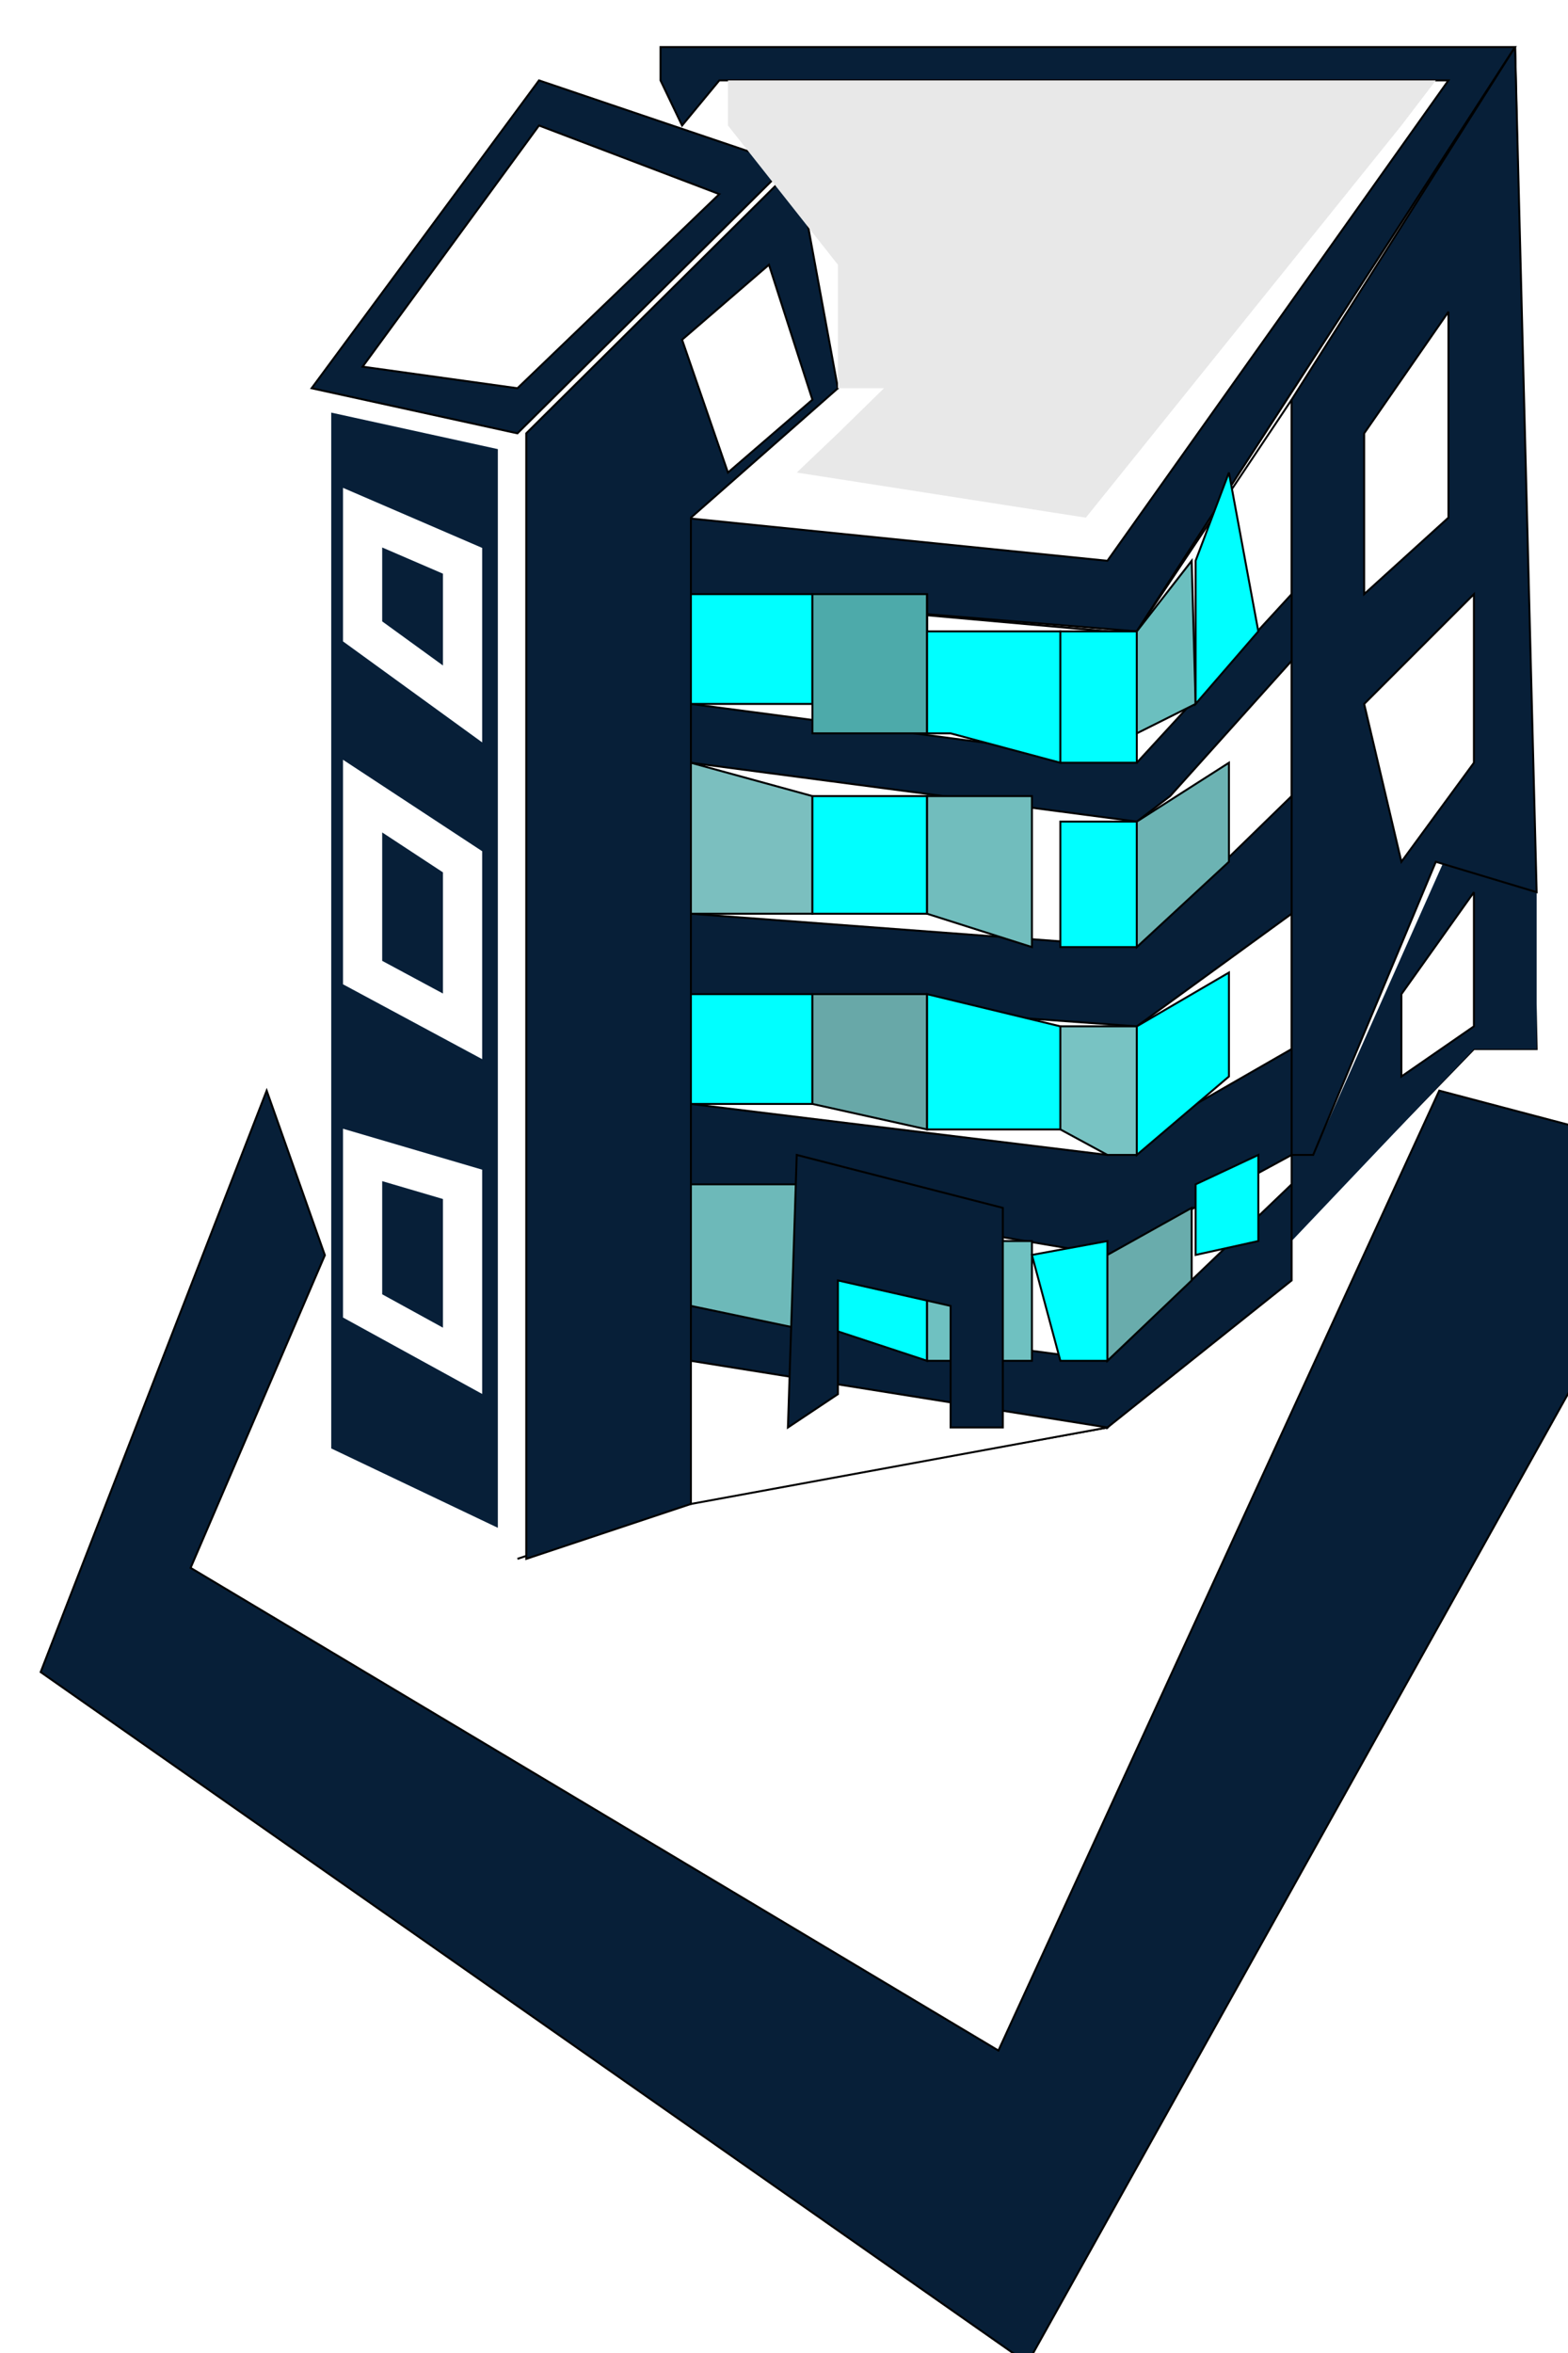 <?xml version="1.0" encoding="UTF-8" standalone="no"?><!-- Generator: Gravit.io --><svg xmlns="http://www.w3.org/2000/svg" xmlns:xlink="http://www.w3.org/1999/xlink" style="isolation:isolate" viewBox="0 0 800 1200" width="800pt" height="1200pt"><defs><clipPath id="_clipPath_ASjp17DdrnQ9C82m23qnOgTou7Bzoryg"><rect width="800" height="1200"/></clipPath></defs><g clip-path="url(#_clipPath_ASjp17DdrnQ9C82m23qnOgTou7Bzoryg)"><path d=" M 159 745 L 264 795 L 264 221 L 159 198 L 159 745 Z " fill="rgb(7,31,56)" vector-effect="non-scaling-stroke" stroke-width="20" stroke="rgb(255,255,255)" stroke-linejoin="miter" stroke-linecap="square" stroke-miterlimit="3"/><path d=" M 185 264 L 236 286 L 236 359 L 185 322 L 185 264 Z " fill="rgb(7,31,56)" vector-effect="non-scaling-stroke" stroke-width="20" stroke="rgb(255,255,255)" stroke-linejoin="miter" stroke-linecap="square" stroke-miterlimit="3"/><path d=" M 185 406 L 236 439.5 L 236 523.422 L 185 496 L 185 406 Z " fill="rgb(7,31,56)" vector-effect="non-scaling-stroke" stroke-width="20" stroke="rgb(255,255,255)" stroke-linejoin="miter" stroke-linecap="square" stroke-miterlimit="3"/><path d=" M 185 589 L 236 604 L 236 694 L 185 666 L 185 589 Z " fill="rgb(7,31,56)" vector-effect="non-scaling-stroke" stroke-width="20" stroke="rgb(255,255,255)" stroke-linejoin="miter" stroke-linecap="square" stroke-miterlimit="3"/><path d=" M 402 84 L 264 221 L 159 198 L 275 41 L 402 84 Z " fill="rgb(7,31,56)" vector-effect="non-scaling-stroke" stroke-width="1" stroke="rgb(0,0,0)" stroke-linejoin="miter" stroke-linecap="square" stroke-miterlimit="3"/><path d=" M 264 795 L 348 767 L 348 303 L 565 322 L 565 728 L 348 767 L 348 303 L 348 767 L 264 795 Z " fill="rgb(255,255,255)" vector-effect="non-scaling-stroke" stroke-width="1" stroke="rgb(0,0,0)" stroke-linejoin="miter" stroke-linecap="square" stroke-miterlimit="3"/><path d=" M 580 322 L 773 24 L 337 24 L 337 41 L 348 64 L 367 41 L 739 41 L 565 286 L 348 264 L 348 303 L 580 322 Z " fill="rgb(7,31,56)" vector-effect="non-scaling-stroke" stroke-width="1" stroke="rgb(0,0,0)" stroke-linejoin="miter" stroke-linecap="square" stroke-miterlimit="3"/><path d=" M 752 535 L 565 728 L 565 337 L 580 337 L 580 322 L 773 24 L 784 535 L 752 535 Z " fill="rgb(255,255,255)" vector-effect="non-scaling-stroke" stroke-width="1" stroke="rgb(0,0,0)" stroke-linejoin="miter" stroke-linecap="square" stroke-miterlimit="3"/><path d=" M 406.5 84 L 427.5 198 L 352.5 264 L 352.5 767 L 268.5 795 L 268.5 221 L 406.5 84 Z " fill="rgb(7,31,56)" vector-effect="non-scaling-stroke" stroke-width="1" stroke="rgb(0,0,0)" stroke-linejoin="miter" stroke-linecap="square" stroke-miterlimit="3"/><path d=" M 348 173.247 L 392.333 135 L 414.5 203.845 L 371.398 241 L 348 173.247 Z " fill="rgb(255,255,255)" vector-effect="non-scaling-stroke" stroke-width="1" stroke="rgb(0,0,0)" stroke-linejoin="miter" stroke-linecap="square" stroke-miterlimit="3"/><path d=" M 275 64 L 185 187 L 264 198 L 367 99 L 275 64 Z " fill="rgb(255,255,255)" vector-effect="non-scaling-stroke" stroke-width="1" stroke="rgb(0,0,0)" stroke-linejoin="miter" stroke-linecap="square" stroke-miterlimit="3"/><path d=" M 20.75 852.737 L 524.24 1205.211 L 866.75 591.179 L 734.313 556.211 L 509.398 1045.759 L 97.244 799.586 L 165.746 640.134 L 136.062 556.211 L 20.75 852.737 Z " fill="rgb(7,31,56)" vector-effect="non-scaling-stroke" stroke-width="1" stroke="rgb(0,0,0)" stroke-linejoin="miter" stroke-linecap="square" stroke-miterlimit="3"/><defs><filter id="wKWUuinXj8GM6nubRehA4ZhG21CpWUfG" x="-200%" y="-200%" width="400%" height="400%" filterUnits="objectBoundingBox" color-interpolation-filters="sRGB"><feGaussianBlur xmlns="http://www.w3.org/2000/svg" in="SourceGraphic" stdDeviation="2.147"/><feOffset xmlns="http://www.w3.org/2000/svg" dx="0" dy="0" result="pf_100_offsetBlur"/><feFlood xmlns="http://www.w3.org/2000/svg" flood-color="#000000" flood-opacity="0.65"/><feComposite xmlns="http://www.w3.org/2000/svg" in2="pf_100_offsetBlur" operator="in" result="pf_100_dropShadow"/><feBlend xmlns="http://www.w3.org/2000/svg" in="SourceGraphic" in2="pf_100_dropShadow" mode="normal" result="_out_S0hkkTvQw6jCf5FDRiNdEZP3bF55VEix"/><feOffset xmlns="http://www.w3.org/2000/svg" in="_out_S0hkkTvQw6jCf5FDRiNdEZP3bF55VEix" dx="0" dy="0"/><feGaussianBlur xmlns="http://www.w3.org/2000/svg" stdDeviation="2.147" result="pf_101_offsetBlur"/><feComposite xmlns="http://www.w3.org/2000/svg" in="_out_S0hkkTvQw6jCf5FDRiNdEZP3bF55VEix" in2="pf_101_offsetBlur" result="pf_101_inverse" operator="out"/><feFlood xmlns="http://www.w3.org/2000/svg" flood-color="#000000" flood-opacity="0.5" result="pf_101_color"/><feComposite xmlns="http://www.w3.org/2000/svg" in="pf_101_color" in2="pf_101_inverse" operator="in" result="pf_101_shadow"/><feComposite xmlns="http://www.w3.org/2000/svg" in="pf_101_shadow" in2="_out_S0hkkTvQw6jCf5FDRiNdEZP3bF55VEix" operator="over" result="_out_LliMI5YspnUJY1Cb4Wauhh4BZZWC9IrQ"/><feOffset xmlns="http://www.w3.org/2000/svg" in="_out_LliMI5YspnUJY1Cb4Wauhh4BZZWC9IrQ" dx="0" dy="0"/><feGaussianBlur xmlns="http://www.w3.org/2000/svg" stdDeviation="2.147" result="pf_102_offsetBlur"/><feComposite xmlns="http://www.w3.org/2000/svg" in="_out_LliMI5YspnUJY1Cb4Wauhh4BZZWC9IrQ" in2="pf_102_offsetBlur" result="pf_102_inverse" operator="out"/><feFlood xmlns="http://www.w3.org/2000/svg" flood-color="#000000" flood-opacity="0.5" result="pf_102_color"/><feComposite xmlns="http://www.w3.org/2000/svg" in="pf_102_color" in2="pf_102_inverse" operator="in" result="pf_102_shadow"/><feComposite xmlns="http://www.w3.org/2000/svg" in="pf_102_shadow" in2="_out_LliMI5YspnUJY1Cb4Wauhh4BZZWC9IrQ" operator="over" result="_out_psz5gjovC6of5KZyaTMSHLwfQ39FoAl4"/><feMerge><feMergeNode in="_out_psz5gjovC6of5KZyaTMSHLwfQ39FoAl4"/></feMerge><feGaussianBlur xmlns="http://www.w3.org/2000/svg" stdDeviation="2.147"/></filter></defs><g filter="url(#wKWUuinXj8GM6nubRehA4ZhG21CpWUfG)"><path d=" M 371.398 64 L 371.398 41 L 732.563 41 L 715 64 L 554 264 L 406.5 241 L 427.5 221 L 451 198 L 427.5 198 L 427.5 135 L 371.398 64 Z " fill="rgb(232,232,232)"/></g><path d=" M 784 535 L 752 535 L 659 632.922 L 659 589 L 670 589 L 736.563 439.5 L 784 455" fill="rgb(7,31,56)"/><line x1="1070" y1="439.5" x2="1067" y2="439.5"/><path d=" M 352.5 303 L 565 322 L 580 322 L 659 203.845 L 659 604 L 627 666 L 565 728 L 352.5 767 L 352.5 303 Z " fill="rgb(255,255,255)" vector-effect="non-scaling-stroke" stroke-width="1" stroke="rgb(0,0,0)" stroke-linejoin="miter" stroke-linecap="square" stroke-miterlimit="3"/><path d=" M 773 24 L 659 203.845 L 659 589 L 670 589 L 732.563 439.5 L 784 455 L 773 24 Z " fill="rgb(7,31,56)" vector-effect="non-scaling-stroke" stroke-width="1" stroke="rgb(0,0,0)" stroke-linejoin="miter" stroke-linecap="square" stroke-miterlimit="3"/><path d=" M 696 221 L 739 159 L 739 264 L 696 303 L 696 221 Z " fill="rgb(255,255,255)" vector-effect="non-scaling-stroke" stroke-width="1" stroke="rgb(0,0,0)" stroke-linejoin="miter" stroke-linecap="square" stroke-miterlimit="3"/><path d=" M 352.5 359 L 580 389 L 659 303 L 659 337 L 597 406 L 580 419 L 352.5 389 L 352.5 359 Z " fill="rgb(7,31,56)" vector-effect="non-scaling-stroke" stroke-width="1" stroke="rgb(0,0,0)" stroke-linejoin="miter" stroke-linecap="square" stroke-miterlimit="3"/><path d=" M 352.5 466 L 580 483 L 659 406 L 659 466 L 580 523.422 L 352.5 507 L 352.5 466 Z " fill="rgb(7,31,56)" vector-effect="non-scaling-stroke" stroke-width="1" stroke="rgb(0,0,0)" stroke-linejoin="miter" stroke-linecap="square" stroke-miterlimit="3"/><path d=" M 352.5 563 L 565 589 L 659 535 L 659 589 L 565 640 L 352.5 604 L 352.5 563 Z " fill="rgb(7,31,56)" vector-effect="non-scaling-stroke" stroke-width="1" stroke="rgb(0,0,0)" stroke-linejoin="miter" stroke-linecap="square" stroke-miterlimit="3"/><path d=" M 352.5 666 L 565 694 L 659 604 L 659 653 L 565 728 L 352.5 694 L 352.5 666 Z " fill="rgb(7,31,56)" vector-effect="non-scaling-stroke" stroke-width="1" stroke="rgb(0,0,0)" stroke-linejoin="miter" stroke-linecap="square" stroke-miterlimit="3"/><path d=" M 696 359 L 752 303 L 752 389 L 715 439.5 L 696 359 Z " fill="rgb(255,255,255)" vector-effect="non-scaling-stroke" stroke-width="1" stroke="rgb(0,0,0)" stroke-linejoin="miter" stroke-linecap="square" stroke-miterlimit="3"/><path d=" M 715 507 L 752 455 L 752 523.422 L 715 549 L 715 507 Z " fill="rgb(255,255,255)" vector-effect="non-scaling-stroke" stroke-width="1" stroke="rgb(0,0,0)" stroke-linejoin="miter" stroke-linecap="square" stroke-miterlimit="3"/><path d=" M 352.5 303 L 414.5 303 L 414.5 359 L 352.5 359 L 352.5 303 Z " fill="rgb(0,255,255)" vector-effect="non-scaling-stroke" stroke-width="1" stroke="rgb(0,0,0)" stroke-linejoin="miter" stroke-linecap="square" stroke-miterlimit="3"/><path d=" M 473 374 L 414.5 374 L 414.5 303 L 427.5 303 L 473 303 L 473 374 Z " fill="rgb(77,170,170)" vector-effect="non-scaling-stroke" stroke-width="1" stroke="rgb(0,0,0)" stroke-linejoin="miter" stroke-linecap="square" stroke-miterlimit="3"/><path d=" M 541 389 L 485 374 L 473 374 L 473 303 L 473 322 L 541 322 L 541 389 Z " fill="rgb(0,255,255)" vector-effect="non-scaling-stroke" stroke-width="1" stroke="rgb(0,0,0)" stroke-linejoin="miter" stroke-linecap="square" stroke-miterlimit="3"/><path d=" M 580 322 L 580 389 L 541 389 L 541 322 L 580 322 Z " fill="rgb(0,255,255)" vector-effect="non-scaling-stroke" stroke-width="1" stroke="rgb(0,0,0)" stroke-linejoin="miter" stroke-linecap="square" stroke-miterlimit="3"/><path d=" M 608 286 L 610 359 L 580 374 L 580 322 L 608 286 Z " fill="rgb(107,191,191)" vector-effect="non-scaling-stroke" stroke-width="1" stroke="rgb(0,0,0)" stroke-linejoin="miter" stroke-linecap="square" stroke-miterlimit="3"/><path d=" M 627 241 L 642 322 L 610 359 L 610 286 L 627 241 Z " fill="rgb(0,255,255)" vector-effect="non-scaling-stroke" stroke-width="1" stroke="rgb(0,0,0)" stroke-linejoin="miter" stroke-linecap="square" stroke-miterlimit="3"/><path d=" M 352.5 389 L 352.5 466 L 392.333 466 L 414.5 466 L 414.5 406 L 352.5 389 Z " fill="rgb(123,191,191)" vector-effect="non-scaling-stroke" stroke-width="1" stroke="rgb(0,0,0)" stroke-linejoin="miter" stroke-linecap="square" stroke-miterlimit="3"/><path d=" M 473 406 L 473 466 L 414.5 466 L 414.5 406 L 473 406 Z " fill="rgb(0,255,255)" vector-effect="non-scaling-stroke" stroke-width="1" stroke="rgb(0,0,0)" stroke-linejoin="miter" stroke-linecap="square" stroke-miterlimit="3"/><path d=" M 526.49 406 L 526.49 483 L 473 466 L 473 406 L 526.49 406 Z " fill="rgb(113,189,189)" vector-effect="non-scaling-stroke" stroke-width="1" stroke="rgb(0,0,0)" stroke-linejoin="miter" stroke-linecap="square" stroke-miterlimit="3"/><path d=" M 580 419 L 580 483 L 541 483 L 541 419 L 580 419 Z " fill="rgb(0,255,255)" vector-effect="non-scaling-stroke" stroke-width="1" stroke="rgb(0,0,0)" stroke-linejoin="miter" stroke-linecap="square" stroke-miterlimit="3"/><path d=" M 627 389 L 627 439.5 L 580 483 L 580 419 L 627 389 Z " fill="rgb(108,179,179)" vector-effect="non-scaling-stroke" stroke-width="1" stroke="rgb(0,0,0)" stroke-linejoin="miter" stroke-linecap="square" stroke-miterlimit="3"/><path d=" M 352.5 507 L 414.5 507 L 414.5 563 L 352.5 563 L 352.5 507 Z " fill="rgb(0,255,255)" vector-effect="non-scaling-stroke" stroke-width="1" stroke="rgb(0,0,0)" stroke-linejoin="miter" stroke-linecap="square" stroke-miterlimit="3"/><path d=" M 473 507 L 473 576 L 414.5 563 L 414.5 507 L 473 507 Z " fill="rgb(104,168,168)" vector-effect="non-scaling-stroke" stroke-width="1" stroke="rgb(0,0,0)" stroke-linejoin="miter" stroke-linecap="square" stroke-miterlimit="3"/><path d=" M 541 523.422 L 541 576 L 473 576 L 473 507 L 541 523.422 Z " fill="rgb(0,255,255)" vector-effect="non-scaling-stroke" stroke-width="1" stroke="rgb(0,0,0)" stroke-linejoin="miter" stroke-linecap="square" stroke-miterlimit="3"/><path d=" M 580 523.422 L 580 589 L 565 589 L 541 576 L 541 523.422 L 580 523.422 Z " fill="rgb(120,195,195)" vector-effect="non-scaling-stroke" stroke-width="1" stroke="rgb(0,0,0)" stroke-linejoin="miter" stroke-linecap="square" stroke-miterlimit="3"/><path d=" M 627 496 L 627 549 L 580 589 L 580 523.422 L 627 496 Z " fill="rgb(0,255,255)" vector-effect="non-scaling-stroke" stroke-width="1" stroke="rgb(0,0,0)" stroke-linejoin="miter" stroke-linecap="square" stroke-miterlimit="3"/><path d=" M 352.5 604 L 352.5 666 L 414.5 679 L 414.5 604 L 352.5 604 Z " fill="rgb(109,185,185)" vector-effect="non-scaling-stroke" stroke-width="1" stroke="rgb(0,0,0)" stroke-linejoin="miter" stroke-linecap="square" stroke-miterlimit="3"/><path d=" M 473 632.922 L 473 694 L 427.5 679 L 414.5 666 L 414.5 616 L 473 632.922 Z " fill="rgb(0,255,255)" vector-effect="non-scaling-stroke" stroke-width="1" stroke="rgb(0,0,0)" stroke-linejoin="miter" stroke-linecap="square" stroke-miterlimit="3"/><path d=" M 526.49 632.922 L 526.49 694 L 473 694 L 473 632.922 L 526.49 632.922 Z " fill="rgb(111,193,193)" vector-effect="non-scaling-stroke" stroke-width="1" stroke="rgb(0,0,0)" stroke-linejoin="miter" stroke-linecap="square" stroke-miterlimit="3"/><path d=" M 565 632.922 L 565 694 L 541 694 L 526.49 640 L 565 632.922 Z " fill="rgb(0,255,255)" vector-effect="non-scaling-stroke" stroke-width="1" stroke="rgb(0,0,0)" stroke-linejoin="miter" stroke-linecap="square" stroke-miterlimit="3"/><path d=" M 608 616 L 608 653 L 565 694 L 565 640 L 608 616 Z " fill="rgb(105,172,172)" vector-effect="non-scaling-stroke" stroke-width="1" stroke="rgb(0,0,0)" stroke-linejoin="miter" stroke-linecap="square" stroke-miterlimit="3"/><path d=" M 642 589 L 642 632.922 L 610 640 L 610 604 L 642 589 Z " fill="rgb(0,255,255)" vector-effect="non-scaling-stroke" stroke-width="1" stroke="rgb(0,0,0)" stroke-linejoin="miter" stroke-linecap="square" stroke-miterlimit="3"/><path d=" M 402 728 L 406.5 589 L 511.648 616 L 511.648 728 L 485 728 L 485 666 L 427.5 653 L 427.5 711 L 402 728 Z " fill="rgb(7,31,56)" vector-effect="non-scaling-stroke" stroke-width="1" stroke="rgb(0,0,0)" stroke-linejoin="miter" stroke-linecap="square" stroke-miterlimit="3"/></g></svg>